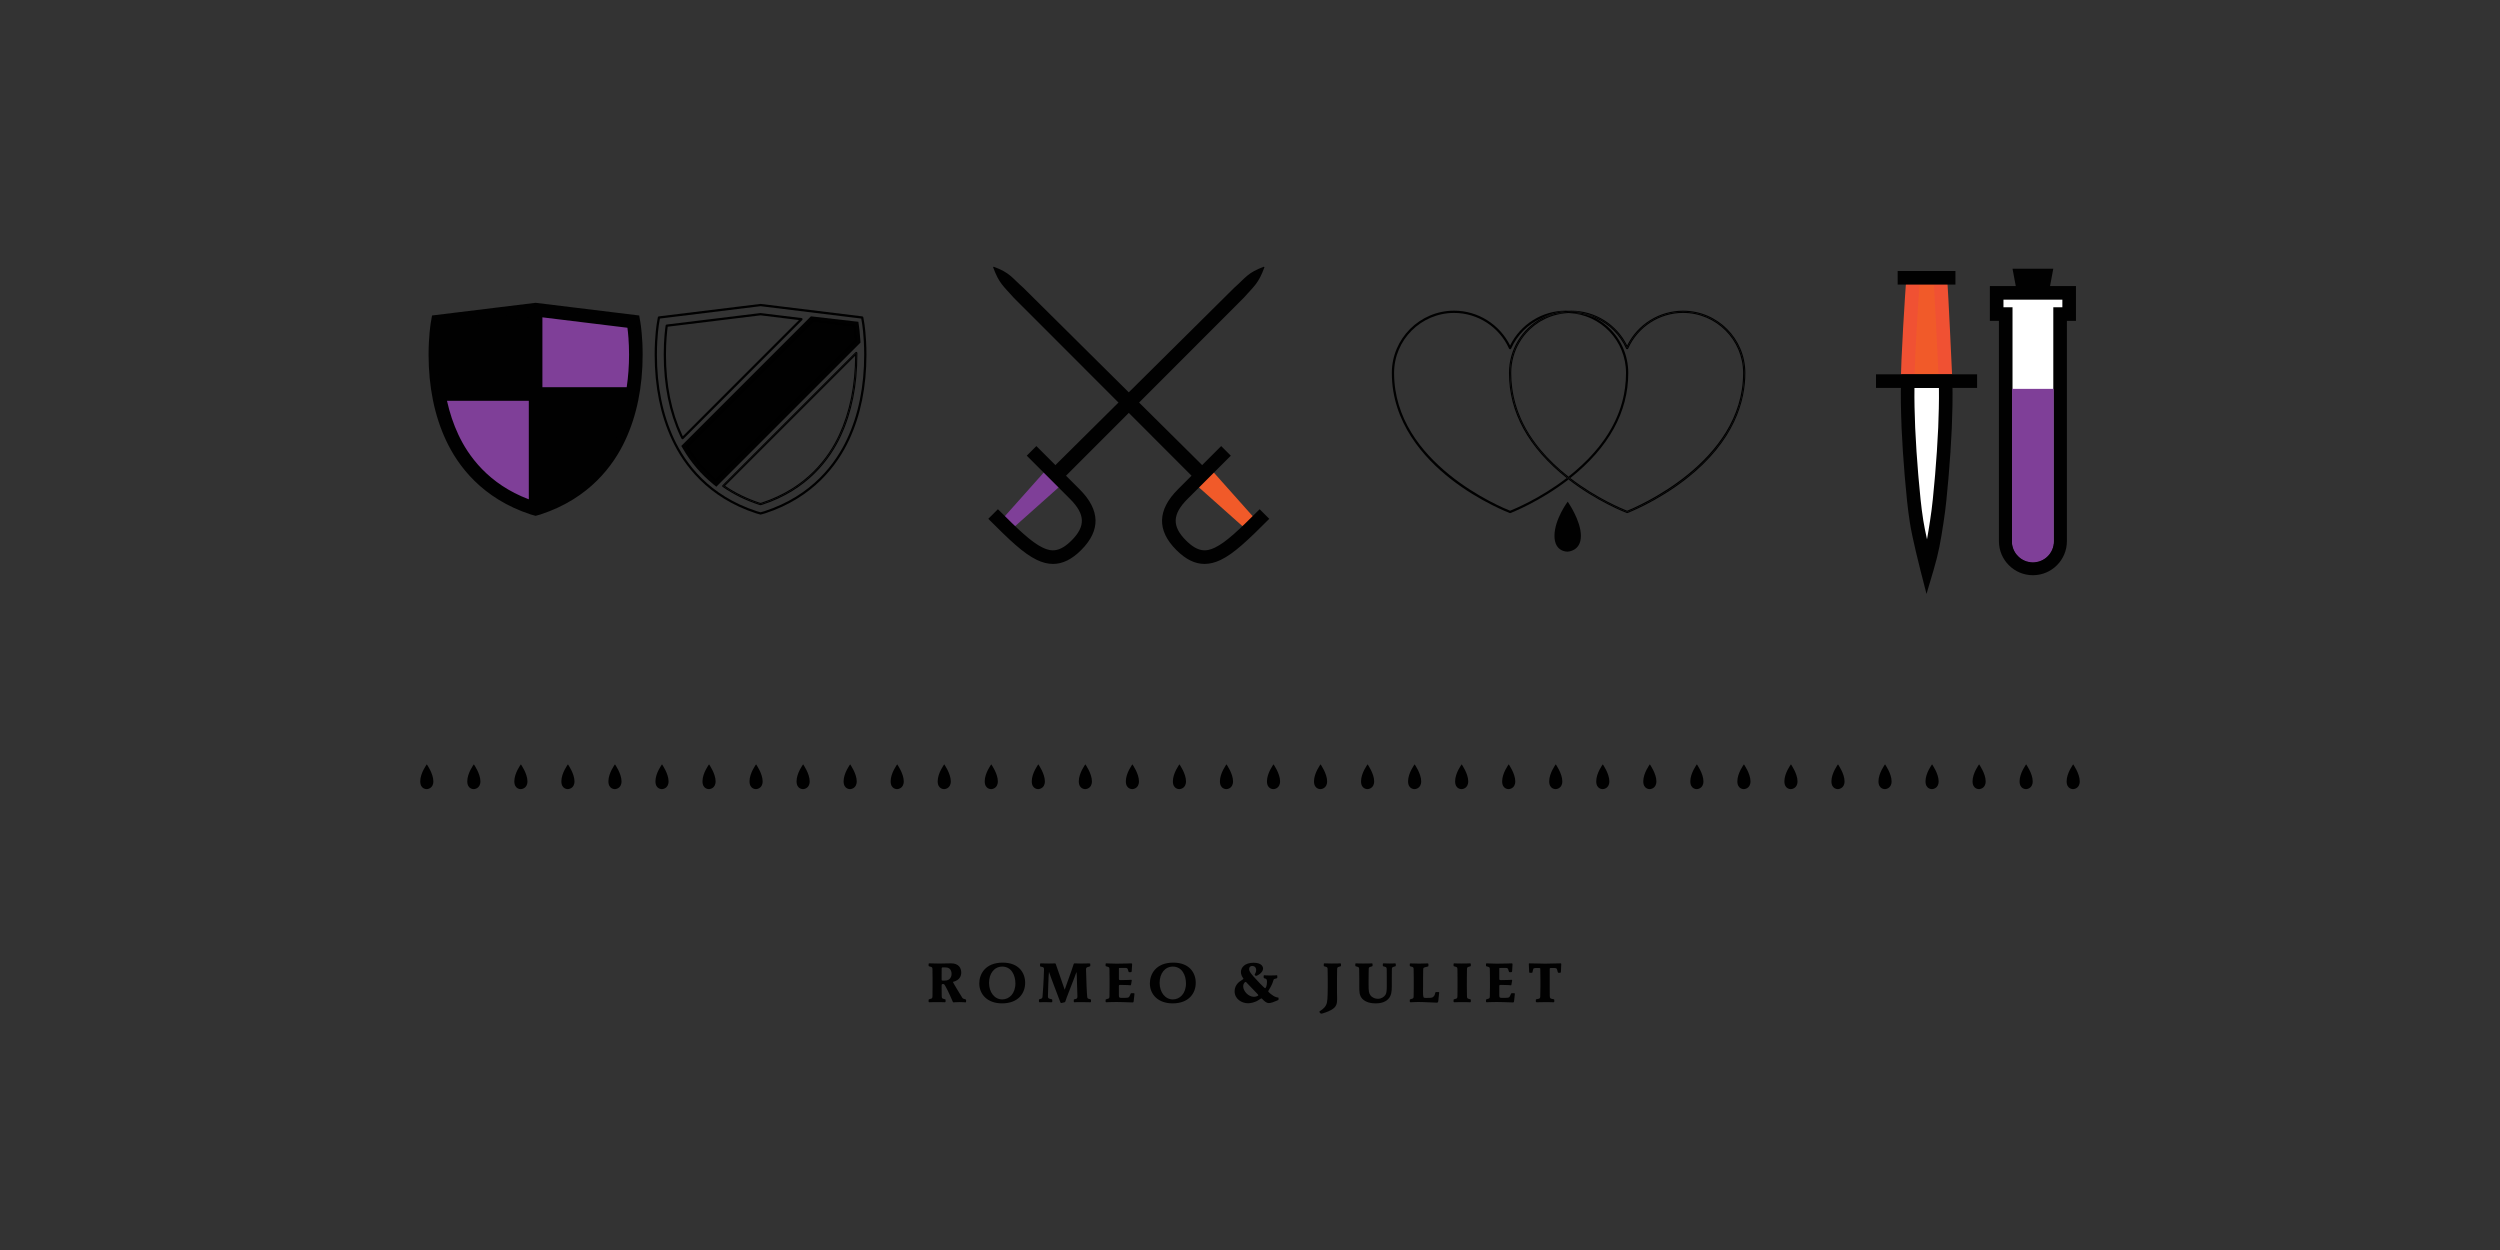 <?xml version="1.0" encoding="utf-8"?>
<!-- Generator: Adobe Illustrator 16.0.0, SVG Export Plug-In . SVG Version: 6.00 Build 0)  -->
<!DOCTYPE svg PUBLIC "-//W3C//DTD SVG 1.1//EN" "http://www.w3.org/Graphics/SVG/1.1/DTD/svg11.dtd">
<svg version="1.1" xmlns="http://www.w3.org/2000/svg" xmlns:xlink="http://www.w3.org/1999/xlink" x="0px" y="0px" width="1400px"
	 height="700px" viewBox="0 0 1400 700" enable-background="new 0 0 1400 700" xml:space="preserve">
<rect x="0" y="0" width="1400" height="700" fill="#333333" stroke="none"/>
<g id="romeo_and_juliet">
	<g>
		<g>
			<path fill="#010101" d="M527.305,552.874c0,0.741,0.062,4.013,0.062,4.662c0,1.389,0.092,1.605,1.234,1.883
				c0.803,0.186,0.926,0.217,0.926,0.648v0.74c0,0.463-0.309,0.463-0.494,0.463c-0.369,0-0.803-0.092-3.828-0.092
				c-3.889,0-4.354,0.092-4.691,0.092c-0.311,0-0.494-0.092-0.494-0.463v-0.74c0-0.432,0.154-0.463,0.955-0.68
				c0.959-0.216,1.205-0.369,1.205-1.636c0-0.771,0.062-4.198,0.062-4.878v-5.002c0-0.709-0.062-3.982-0.062-4.631
				c0-1.358-0.031-1.637-1.205-1.914c-0.832-0.186-0.955-0.217-0.955-0.649v-0.74c0-0.463,0.309-0.463,0.463-0.463
				c0.492,0,3.271,0.123,5.648,0.123c1.605,0,3.336-0.123,6.484-0.123c4.291,0,5.682,2.718,5.682,5.124
				c0,2.162-1.051,4.2-4.076,5.096c-0.525,0.154-0.586,0.154-0.586,0.246c0,0.278,4.939,8.367,5.156,8.676
				c0.432,0.648,0.646,0.71,1.852,1.02c0.309,0.092,0.371,0.185,0.371,0.493v0.771c0,0.34-0.094,0.433-0.434,0.433
				s-0.988-0.154-3.117-0.154c-2.439,0-3.025,0.154-3.49,0.154c-0.246,0-0.277-0.062-0.463-0.464
				c-0.277-0.647-2.531-5.928-3.982-8.428c-0.709-1.234-0.803-1.389-1.482-1.389c-0.586,0-0.74,0.185-0.74,0.925V552.874z
				 M527.305,548.12c0,0.431,0,0.771,0.123,0.894c0.125,0.125,0.525,0.125,1.482,0.125c0.586,0,1.76-0.062,2.625-0.711
				c0.986-0.71,1.357-2.099,1.357-3.025c0-0.74-0.186-2.593-1.729-3.304c-0.371-0.186-0.803-0.37-3.025-0.37
				c-0.586,0-0.834,0.031-0.803,0.802L527.305,548.12z"/>
			<path fill="#010101" d="M574.084,550.373c0,5.773-3.768,11.515-12.969,11.515c-8.182,0-12.719-5.062-12.719-11.205
				c0-4.94,3.148-11.609,13.121-11.609C570.502,539.073,574.084,544.724,574.084,550.373z M553.861,550.403
				c0,5.249,3.055,9.263,7.408,9.263c3.861,0,7.35-3.181,7.35-8.983c0-4.446-2.162-9.387-7.35-9.387
				C556.764,541.296,553.861,545.187,553.861,550.403z"/>
			<path fill="#010101" d="M610.949,560.839c0,0.278-0.062,0.432-0.432,0.432c-0.68,0-1.297-0.092-6.607-0.092
				c-1.543,0-1.791,0.092-2.1,0.092c-0.494,0-0.494-0.246-0.494-0.432v-0.74c0-0.463,0.094-0.525,0.865-0.617
				c0.865-0.125,1.172-0.525,1.172-1.482c0-1.081-0.184-5.865-0.215-6.823c-0.092-2.994-0.125-5.989-0.309-6.854
				c-0.125,0.153-0.957,2.593-1.143,3.087l-4.416,11.423c-0.215,0.617-0.494,1.604-0.771,2.192
				c-0.123,0.216-0.217,0.246-1.111,0.433c-0.186,0.031-0.926,0.247-1.08,0.247c-0.34,0-0.494-0.371-0.711-0.958
				c-2.191-5.958-4.693-12.102-6.174-16.548c-0.248,1.327-0.586,13.06-0.586,13.771c0,0.647,0.029,1.265,1.604,1.48
				c0.834,0.094,0.834,0.371,0.834,0.804v0.586c0,0.371-0.154,0.432-0.523,0.432c-0.494,0-2.779-0.092-3.242-0.092
				c-2.625,0-2.965,0.092-3.273,0.092c-0.246,0-0.432-0.123-0.432-0.432v-0.74c0-0.525,0.092-0.525,1.049-0.772
				c0.896-0.247,0.928-0.617,1.02-2.038c0.186-2.994,0.432-5.434,0.586-9.324c0.186-4.29,0.186-4.753,0.186-5.186
				c0-0.896-0.309-1.235-1.389-1.39c-0.742-0.093-0.834-0.247-0.834-0.617v-0.803c0-0.433,0.186-0.494,0.525-0.494
				c0.648,0,3.582,0.093,4.199,0.093c2.562,0,3.117-0.093,3.611-0.093c0.463,0,0.525,0.524,0.865,1.513
				c1.049,3.057,3.674,10.621,4.6,13.245l2.531-7.101c0.68-1.884,2.1-5.896,2.377-6.885c0.154-0.649,0.371-0.772,0.617-0.772
				c0.619,0,1.668,0.093,3.52,0.093c2.842,0,3.984-0.093,4.602-0.093c0.586,0,0.68,0.123,0.68,0.433v0.864
				c0,0.308-0.094,0.433-0.65,0.556c-1.574,0.339-1.729,0.586-1.729,1.697c0,2.594,0.463,14.141,0.68,15.375
				c0.125,0.649,0.371,0.865,1.174,1.02c0.926,0.154,0.926,0.401,0.926,0.68V560.839z"/>
			<path fill="#010101" d="M621.357,547.872c0-0.709-0.062-3.982-0.062-4.631c0-1.358-0.031-1.637-1.203-1.914
				c-0.834-0.186-0.957-0.217-0.957-0.649v-0.74c0-0.463,0.309-0.463,0.463-0.463c0.432,0,3.736,0.185,5.588,0.185
				c4.414,0,7.625-0.185,8.244-0.185c0.184,0,0.617,0,0.555,0.617l-0.217,3.644c0,0.369-0.061,0.679-0.555,0.679h-0.74
				c-0.402,0-0.465-0.092-0.648-0.74c-0.371-1.39-0.434-1.638-1.73-1.638c-2.592,0-3.117,0-3.334,0.031
				c-0.186,0.031-0.186,0.278-0.186,0.494v5.559c0,0.74,0.279,0.74,1.205,0.74c4.414,0,5.34-0.186,5.619-0.186
				c0.369,0,0.432,0.124,0.369,0.464l-0.338,2.007c-0.094,0.555-0.094,0.617-0.463,0.617c-0.311,0-1.359-0.217-5.311-0.217
				c-0.865,0-1.082,0-1.082,0.68c0,0.803,0.031,4.445,0,5.155c0,1.144,0.186,1.421,1.359,1.421c3.859,0,4.014,0,4.508-0.771
				c0.34-0.494,0.555-1.267,0.74-1.606c0.123-0.216,0.371-0.246,0.586-0.246h1.082c0.492,0,0.463,0.276,0.432,0.556l-0.432,4.013
				c-0.062,0.556-0.371,0.617-0.773,0.617c-0.029,0-1.141-0.062-2.5-0.093c-0.803,0-4.045-0.153-6.391-0.153
				c-4.23,0-5.002,0.153-5.557,0.153c-0.311,0-0.494-0.092-0.494-0.463v-0.74c0-0.432,0.154-0.463,0.957-0.68
				c0.957-0.216,1.203-0.369,1.203-1.636c0-0.771,0.062-4.198,0.062-4.878V547.872z"/>
			<path fill="#010101" d="M669.615,550.373c0,5.773-3.768,11.515-12.967,11.515c-8.182,0-12.721-5.062-12.721-11.205
				c0-4.94,3.15-11.609,13.121-11.609C666.033,539.073,669.615,544.724,669.615,550.373z M649.393,550.403
				c0,5.249,3.057,9.263,7.41,9.263c3.859,0,7.348-3.181,7.348-8.983c0-4.446-2.162-9.387-7.348-9.387
				C652.295,541.296,649.393,545.187,649.393,550.403z"/>
			<path fill="#010101" d="M715.99,559.543c0,0.524-0.215,0.494-1.049,0.863c-1.111,0.526-3.211,1.328-4.354,1.328
				c-1.357,0-2.594-1.142-3.273-1.853c-0.646-0.679-0.709-0.771-0.926-0.771c-0.246,0-0.986,0.525-1.357,0.771
				c-2.439,1.698-5.156,1.945-6.176,1.945c-3.488,0-7.471-2.378-7.471-6.699c0-3.736,2.871-5.559,3.736-6.083
				c0.463-0.308,1.203-0.74,1.203-0.988l-0.4-0.647c-0.402-0.587-1.02-1.76-1.02-3.057c0-2.593,2.191-5.218,7.133-5.218
				c4.785,0,5.277,2.5,5.277,3.272c0,2.408-3.488,4.106-3.92,4.106c-0.248,0-0.771-0.37-0.771-0.741
				c0-0.186,0.463-0.895,0.494-1.018c0.186-0.464,0.34-0.896,0.34-1.514c0-1.451-0.988-2.315-2.193-2.315
				c-0.957,0-1.76,0.586-1.76,1.761c0,1.11,0.648,2.068,2.533,4.229c1.852,2.099,5.988,6.483,6.451,6.483
				c0.277,0,1.02-1.204,1.02-3.52c0-1.39-0.248-1.759-1.205-1.945c-0.646-0.153-0.646-0.371-0.646-0.771v-0.619
				c0-0.4,0.246-0.4,0.338-0.4c0.34,0,1.113,0.123,3.119,0.123c2.934,0,3.428-0.123,3.797-0.123c0.34,0,0.371,0.246,0.371,0.4v0.711
				c0,0.463,0,0.556-1.143,0.834c-0.74,0.185-0.896,0.216-1.174,1.296c-0.154,0.617-0.832,2.531-2.408,5.001
				c-0.34,0.587-0.369,0.649-0.369,0.742c0,0.401,2.469,2.624,4.445,3.271c0.186,0.062,1.018,0.187,1.174,0.248
				c0.123,0.062,0.184,0.123,0.184,0.277V559.543z M702.221,558.215c1.174,0,2.471-0.556,2.471-0.927
				c0-0.153-0.803-0.957-0.957-1.142c-1.697-1.698-3.365-3.458-5.002-5.188c-0.865-0.957-0.957-1.08-1.203-1.08
				c-0.434,0-1.359,1.08-1.359,2.378C696.17,555.005,699.072,558.215,702.221,558.215z"/>
			<path fill="#010101" d="M743.535,547.872c-0.031-0.74-0.062-3.982-0.062-4.661c0-1.328-0.061-1.606-1.234-1.884
				c-0.834-0.186-0.926-0.217-0.926-0.649v-0.74c0-0.463,0.277-0.463,0.463-0.463c0.277,0,1.852,0.093,3.859,0.093
				c4.076,0,4.568-0.093,4.816-0.093c0.309,0,0.492,0.093,0.492,0.463v0.74c0,0.433-0.123,0.464-0.955,0.681
				c-0.928,0.246-1.205,0.37-1.205,1.636c0,0.772-0.031,4.199-0.061,4.878v7.965l0.061,3.612c0,2.656-0.34,4.384-3.18,6.052
				c-2.006,1.173-5.248,2.161-5.711,2.161c-0.154,0-0.279-0.062-0.494-0.277l-0.434-0.493c-0.061-0.063-0.123-0.156-0.123-0.248
				c0-0.154,0.094-0.279,0.68-0.679c1.359-0.865,3.057-2.285,3.551-4.477c0.463-1.976,0.463-7.287,0.463-8.646V547.872z"/>
			<path fill="#010101" d="M761.195,547.872c0-0.709-0.061-3.982-0.061-4.631c0-1.358-0.031-1.637-1.205-1.914
				c-0.832-0.186-0.957-0.217-0.957-0.649v-0.74c0-0.463,0.311-0.463,0.494-0.463c0.434,0,1.205,0.093,3.859,0.093
				c4.199,0,4.539-0.093,4.785-0.093c0.311,0,0.525,0.093,0.525,0.463v0.74c0,0.433-0.154,0.464-0.957,0.681
				c-0.988,0.215-1.203,0.37-1.203,1.636c0,0.772-0.062,4.199-0.062,4.878v3.768c0,3.333,0.154,4.538,1.02,5.711
				c1.049,1.42,2.777,1.976,4.168,1.976c1.943,0,3.426-1.019,4.229-2.191c0.711-1.05,0.773-2.841,0.773-5.219v-4.044l-0.031-4.661
				c0-1.358-0.094-1.606-1.234-1.884c-0.836-0.186-0.959-0.217-0.959-0.649v-0.74c0-0.463,0.309-0.463,0.494-0.463
				c0.494,0,1.854,0.093,2.996,0.093c2.377,0,2.871-0.093,3.242-0.093c0.307,0,0.523,0.093,0.523,0.463v0.74
				c0,0.433-0.154,0.464-0.986,0.681c-0.959,0.215-1.205,0.37-1.205,1.636l-0.031,4.878v4.322c0,3.272-0.277,5.342-1.914,7.162
				c-2.16,2.408-5.773,2.531-7.193,2.531c-2.223,0-5.404-0.431-7.441-2.593c-1.668-1.79-1.668-4.198-1.668-6.729V547.872z"/>
			<path fill="#010101" d="M796.92,552.781l-0.031,2.13c0,3.767,0.125,3.921,1.42,3.921c3.242,0,3.799,0,4.57-0.833
				c0.586-0.588,0.771-1.545,0.803-1.729c0.123-0.709,0.277-0.709,0.678-0.709h1.082c0.525,0,0.525,0.062,0.463,0.556l-0.463,4.414
				c-0.094,0.68-0.248,0.958-0.957,0.958c-0.865,0-2.285-0.155-4.971-0.218c-1.42-0.03-2.963-0.153-5.188-0.153
				c-2.223,0-3.703,0.153-4.354,0.153c-0.307,0-0.494-0.092-0.494-0.463v-0.74c0-0.432,0.156-0.463,0.957-0.68
				c0.957-0.216,1.205-0.369,1.205-1.636c0-0.771,0.062-4.198,0.062-4.878v-5.002c0-0.709-0.062-3.982-0.062-4.631
				c0-1.358-0.031-1.637-1.205-1.914c-0.832-0.186-0.957-0.217-0.957-0.649v-0.74c0-0.433,0.311-0.433,0.463-0.433
				c0.557,0,3.025,0.123,4.756,0.123c1.977,0,4.137-0.123,4.785-0.123c0.371,0,0.432,0.154,0.432,0.433v0.74
				c0,0.558-0.092,0.558-0.895,0.742c-1.945,0.433-1.975,0.433-2.037,1.697c-0.031,0.803-0.062,4.354-0.062,5.064V552.781z"/>
			<path fill="#010101" d="M821.436,552.874c0,0.741,0.062,4.013,0.062,4.662c0,1.389,0.092,1.605,1.203,1.883
				c0.834,0.186,0.957,0.217,0.957,0.648v0.74c0,0.463-0.309,0.463-0.494,0.463c-0.432,0-0.863-0.092-4.074-0.092
				c-3.582,0-4.045,0.092-4.57,0.092c-0.338,0-0.525-0.092-0.525-0.463v-0.74c0-0.432,0.156-0.463,0.988-0.68
				c0.926-0.216,1.174-0.369,1.174-1.636c0-0.771,0.062-4.198,0.062-4.878v-5.002c0-0.709-0.062-3.982-0.062-4.631
				c0-1.358-0.031-1.637-1.205-1.914c-0.832-0.186-0.957-0.217-0.957-0.649v-0.74c0-0.463,0.311-0.463,0.494-0.463
				c0.434,0,0.896,0.093,3.891,0.093c3.828,0,4.385-0.093,4.756-0.093c0.34,0,0.523,0.093,0.523,0.463v0.74
				c0,0.433-0.154,0.464-0.957,0.681c-0.988,0.215-1.203,0.37-1.203,1.636c0,0.772-0.062,4.199-0.062,4.878V552.874z"/>
			<path fill="#010101" d="M834.373,547.872c0-0.709-0.061-3.982-0.061-4.631c0-1.358-0.031-1.637-1.205-1.914
				c-0.832-0.186-0.957-0.217-0.957-0.649v-0.74c0-0.463,0.309-0.463,0.463-0.463c0.432,0,3.736,0.185,5.59,0.185
				c4.412,0,7.625-0.185,8.242-0.185c0.186,0,0.617,0,0.555,0.617l-0.215,3.644c0,0.369-0.062,0.679-0.557,0.679h-0.74
				c-0.4,0-0.465-0.092-0.648-0.74c-0.371-1.39-0.434-1.638-1.729-1.638c-2.594,0-3.119,0-3.334,0.031
				c-0.188,0.031-0.188,0.278-0.188,0.494v5.559c0,0.74,0.279,0.74,1.205,0.74c4.416,0,5.342-0.186,5.619-0.186
				c0.371,0,0.432,0.124,0.371,0.464l-0.34,2.007c-0.094,0.555-0.094,0.617-0.463,0.617c-0.309,0-1.357-0.217-5.311-0.217
				c-0.865,0-1.082,0-1.082,0.68c0,0.803,0.031,4.445,0,5.155c0,1.144,0.188,1.421,1.359,1.421c3.859,0,4.014,0,4.508-0.771
				c0.34-0.494,0.555-1.267,0.742-1.606c0.123-0.216,0.369-0.246,0.586-0.246h1.08c0.494,0,0.463,0.276,0.432,0.556l-0.432,4.013
				c-0.062,0.556-0.371,0.617-0.771,0.617c-0.031,0-1.143-0.062-2.502-0.093c-0.801,0-4.045-0.153-6.389-0.153
				c-4.23,0-5.004,0.153-5.559,0.153c-0.309,0-0.494-0.092-0.494-0.463v-0.74c0-0.432,0.154-0.463,0.957-0.68
				c0.957-0.216,1.205-0.369,1.205-1.636c0-0.771,0.061-4.198,0.061-4.878V547.872z"/>
			<path fill="#010101" d="M867.873,557.629c0.031,1.296,0.309,1.604,1.236,1.759c1.111,0.155,1.295,0.186,1.295,0.68v0.74
				c0,0.463-0.307,0.463-0.586,0.463c-0.678,0-1.605-0.092-4.137-0.092c-2.963,0-4.262,0.092-5.033,0.092
				c-0.463,0-0.586-0.153-0.586-0.463v-0.74c0-0.494,0.123-0.524,1.297-0.68c0.74-0.123,1.08-0.369,1.172-1.143
				c0.031-0.493,0.094-4.477,0.094-5.371v-4.692c0-0.804-0.062-5.403-0.062-5.62c0-0.494-0.338-0.494-1.234-0.494
				c-2.531,0-2.592,0-2.902,1.267l-0.215,1.08c-0.094,0.248-0.217,0.341-0.496,0.341h-0.895c-0.432,0-0.463-0.125-0.494-0.617
				l-0.186-4.077c0-0.433,0-0.586,0.309-0.586c3.49,0,6.516,0.185,8.893,0.185c2.748,0,4.971-0.185,8.551-0.185
				c0.434,0,0.402,0.247,0.402,0.586l-0.186,4.077c0,0.431-0.123,0.617-0.492,0.617h-0.805c-0.215,0-0.432,0-0.646-1.081
				c-0.342-1.668-0.557-1.606-3.305-1.606c-1.049,0-1.02,0.062-1.02,0.988v9.818L867.873,557.629z"/>
		</g>
		<g>
			<g>
				<g>
					<path fill="#010101" d="M400.971,269.155l78.297-78.295c-0.246-4.106-0.623-7.042-0.818-8.363l-23.4-2.692l-70.334,70.333
						C388.402,256.438,393.623,263.171,400.971,269.155z"/>
					<path fill="#010101" d="M401.145,272.569l-1.776-1.446c-6.734-5.484-12.4-12.114-16.843-19.703l-0.99-1.691l72.586-72.585
						l26.554,3.056l0.284,1.927c0.166,1.118,0.578,4.191,0.842,8.583l0.068,1.139l-0.808,0.807L401.145,272.569z M387.914,250.526
						c3.563,5.715,7.895,10.81,12.91,15.187l75.837-75.835c-0.146-2.106-0.321-3.83-0.47-5.086l-20.215-2.326L387.914,250.526z"/>
				</g>
				<g id="XMLID_5_">
					<g>
						<path d="M425.909,282.275l-0.812-0.229c-7.866-2.588-14.489-6.014-20.047-9.896l74.451-74.45c0,0.305,0,0.609,0,0.913
							c0,17.053-3.096,32.277-9.161,45.244c-5.963,12.865-18.396,29.917-43.619,38.189L425.909,282.275z M425.301,281.463
							l0.608,0.152l0.66-0.178c24.994-8.195,37.301-25.096,43.214-37.834c5.963-12.764,9.008-27.684,9.084-44.355l-72.826,72.826
							C411.775,275.982,418.246,279.129,425.301,281.463z"/>
						<path d="M425.098,282.047l0.812,0.229l0.812-0.229c25.223-8.272,37.656-25.324,43.619-38.189
							c6.065-12.967,9.161-28.191,9.161-45.244c0-0.304,0-0.608,0-0.913l-74.451,74.45
							C410.608,276.033,417.231,279.459,425.098,282.047z M424.92,282.656c-7.46-2.437-14.235-5.812-20.224-9.973
							c-0.152-0.102-0.254-0.279-0.279-0.482c0-0.178,0.051-0.354,0.203-0.481l74.45-74.451c0.178-0.203,0.432-0.254,0.685-0.152
							c0.229,0.102,0.381,0.33,0.381,0.584v0.913c0,17.129-3.096,32.43-9.211,45.523c-6.014,12.967-18.523,30.171-44,38.52
							l-0.838,0.229c-0.051,0.025-0.102,0.025-0.178,0.025c-0.051,0-0.102,0-0.178-0.025L424.92,282.656z"/>
						<path d="M385.538,250.125c4.11,6.928,9.287,12.992,15.402,18.067l77.698-77.673c-0.229-3.578-0.559-6.167-0.735-7.562
							l-22.482-2.74L385.538,250.125z M401.423,269.486c-0.127,0.127-0.279,0.178-0.457,0.178c-0.127,0-0.279-0.051-0.406-0.127
							c-6.521-5.329-12.053-11.774-16.367-19.184c-0.151-0.254-0.101-0.559,0.102-0.762l69.959-69.984
							c-0.025-0.127,0-0.253,0.051-0.38c0.102-0.229,0.381-0.381,0.635-0.355l23.599,2.867c0.305,0.051,0.533,0.279,0.559,0.559
							c0.152,1.142,0.559,4.187,0.812,8.424c0.025,0.178-0.051,0.355-0.178,0.482L401.423,269.486z"/>
						<path d="M372.951,198.613c0,16.926,3.071,32.049,9.085,44.99c0.102,0.229,0.229,0.457,0.355,0.686l65.036-65.062l-21.519-2.64
							l-51.993,6.369C373.637,185.089,372.951,190.798,372.951,198.613z M382.112,245.989c-0.203-0.025-0.355-0.152-0.457-0.355
							c-0.102-0.178-0.203-0.381-0.305-0.584c-0.178-0.304-0.33-0.608-0.456-0.913c-6.116-13.094-9.212-28.42-9.212-45.523
							c0-8.576,0.812-14.666,1.066-16.315c0.025-0.279,0.253-0.508,0.532-0.559l52.552-6.42c0.051,0,0.102,0,0.152,0l22.889,2.791
							c0.254,0.051,0.457,0.203,0.532,0.432c0.076,0.229,0.025,0.482-0.151,0.66l-66.585,66.609
							c-0.127,0.127-0.278,0.178-0.456,0.178C382.188,245.989,382.163,245.989,382.112,245.989z"/>
						<path d="M423.474,287.503c-27.278-8.882-40.728-27.329-47.173-41.234c-6.42-13.729-9.693-29.766-9.693-47.655
							c0-10.784,1.244-17.889,1.27-17.939l0.507-2.969c0.025-0.279,0.254-0.482,0.533-0.533l56.916-6.979c0.051,0,0.102,0,0.152,0
							l56.916,6.979c0.279,0.051,0.508,0.254,0.559,0.533l0.508,2.994c0,0.025,1.243,7.13,1.243,17.914
							c0,17.89-3.248,33.927-9.668,47.655c-6.471,13.905-19.894,32.353-47.146,41.234l-2.31,0.634
							c-0.051,0.025-0.102,0.025-0.178,0.025c-0.051,0-0.102,0-0.152-0.025L423.474,287.503z M377.443,245.735
							c6.369,13.677,19.563,31.82,46.386,40.549l2.08,0.584l2.132-0.584c26.771-8.729,39.991-26.872,46.36-40.549
							c6.344-13.576,9.541-29.41,9.541-47.122c0-10.632-1.218-17.609-1.218-17.66l-0.432-2.563l-56.384-6.927l-56.357,6.927
							l-0.432,2.513c-0.025,0.102-1.243,7.079-1.243,17.711C367.877,216.325,371.1,232.159,377.443,245.735z"/>
					</g>
				</g>
				<g>
					<path fill="#010101" d="M297.4,176.622l-50.002,6.121c-0.299,2.048-1.053,8.025-1.053,16.241
						c0.006,6.796,0.518,13.283,1.492,19.47H297.4V176.622z"/>
					<path fill="#010101" d="M298.669,219.723h-51.916l-0.168-1.071c-0.995-6.313-1.502-12.93-1.508-19.666
						c0-8.231,0.745-14.229,1.065-16.426l0.141-0.958l52.386-6.413V219.723z M248.928,217.186h47.204v-39.13l-47.61,5.828
						c-0.349,2.659-0.907,8.029-0.907,15.101C247.62,205.208,248.062,211.326,248.928,217.186z"/>
				</g>
				<g>
					<path fill="#010101" d="M302.475,281.574c24.053-8.468,36.068-25.001,41.908-37.563c2.98-6.37,5.227-13.287,6.756-20.691
						h-48.664V281.574z"/>
					<path fill="#010101" d="M301.206,283.366v-61.315h51.49l-0.315,1.525c-1.554,7.524-3.858,14.58-6.849,20.973
						c-5.886,12.659-18.061,29.57-42.637,38.222L301.206,283.366z M303.743,224.588v55.174
						c22.612-8.524,33.944-24.358,39.489-36.286c2.705-5.782,4.834-12.129,6.337-18.888H303.743z"/>
				</g>
				<path fill="#7F3F98" d="M302.623,176.722l50,6.123c0.299,2.047,1.057,8.025,1.057,16.24c-0.004,6.796-0.521,13.283-1.492,19.47
					h-49.564V176.722z"/>
				<path fill="#7F3F98" d="M297.551,281.672c-24.053-8.465-36.074-24.999-41.914-37.561c-2.975-6.37-5.227-13.29-6.754-20.692
					h48.668V281.672z"/>
				<g>
					<path fill="#010101" d="M357.375,180.823l-0.514-3.006l-56.924-6.967l-56.908,6.967l-0.521,3.006
						c-0.031,0.206-1.238,7.271-1.238,17.815c0.01,12.687,1.715,30.449,9.629,47.37c7.861,16.916,22.334,32.938,46.758,40.902
						l2.281,0.639l2.287-0.639c24.428-7.965,38.902-23.986,46.762-40.896c7.912-16.927,9.619-34.689,9.629-47.376
						C358.615,188.095,357.408,181.029,357.375,180.823z M297.4,281.429c-24.045-8.458-36.061-24.997-41.904-37.57
						c-2.977-6.363-5.227-13.273-6.754-20.678H297.4V281.429z M297.4,218.106h-49.562c-0.975-6.186-1.486-12.674-1.492-19.468
						c0-8.217,0.754-14.194,1.053-16.242l50.002-6.121V218.106z M344.383,243.874c-5.84,12.563-17.855,29.097-41.908,37.555v-58.248
						h48.664C349.609,230.585,347.363,237.504,344.383,243.874z M352.045,218.106h-49.57v-41.831l50.01,6.121
						c0.301,2.058,1.055,8.006,1.055,16.242C353.535,205.427,353.02,211.921,352.045,218.106z"/>
					<path fill="#010101" d="M299.938,288.867l-2.623-0.734c-27.517-8.973-41.05-27.567-47.566-41.589
						c-6.453-13.799-9.733-29.916-9.747-47.904c0-9.789,1.039-16.69,1.247-17.974l0.692-3.993l57.997-7.101l0.154,0.019
						l57.861,7.082l0.673,3.937c0.214,1.296,1.258,8.113,1.258,18.029c-0.014,17.984-3.293,34.104-9.748,47.913
						c-6.515,14.017-20.048,32.608-47.518,41.565L299.938,288.867z M244.118,178.962l-0.36,2.078
						c-0.208,1.282-1.22,8.006-1.22,17.599c0.014,17.613,3.213,33.37,9.51,46.833c6.306,13.568,19.403,31.56,46.002,40.233
						l1.888,0.527l1.946-0.543c26.55-8.658,39.648-26.646,45.952-40.21c6.298-13.473,9.497-29.231,9.511-46.842
						c0-9.922-1.095-16.829-1.22-17.584l-0.357-2.092l-55.832-6.833L244.118,178.962z M298.669,283.22l-1.689-0.594
						c-24.567-8.642-36.744-25.562-42.634-38.232c-2.995-6.402-5.299-13.454-6.846-20.957l-0.315-1.524h51.484V283.22z
						 M250.312,224.449c1.497,6.74,3.625,13.081,6.334,18.872c5.549,11.938,16.882,27.779,39.486,36.295v-55.167H250.312z
						 M301.206,283.22v-61.308h51.49l-0.315,1.525c-1.554,7.526-3.858,14.583-6.849,20.975
						c-5.886,12.661-18.062,29.571-42.637,38.214L301.206,283.22z M303.743,224.449v55.168
						c22.614-8.516,33.944-24.349,39.489-36.278c2.705-5.781,4.834-12.129,6.337-18.89H303.743z M353.13,219.375h-51.924v-44.533
						l52.394,6.413l0.141,0.958c0.32,2.197,1.067,8.195,1.067,16.426c-0.004,6.716-0.512,13.332-1.51,19.665L353.13,219.375z
						 M303.743,216.838h47.212c0.869-5.877,1.312-11.994,1.315-18.2c0-7.07-0.561-12.44-0.909-15.101l-47.618-5.828V216.838z
						 M298.669,219.375h-51.916l-0.168-1.071c-0.995-6.312-1.502-12.928-1.508-19.664c0-8.232,0.745-14.229,1.065-16.427
						l0.141-0.958l52.386-6.413V219.375z M248.928,216.838h47.204v-39.129l-47.61,5.828c-0.349,2.659-0.907,8.029-0.907,15.102
						C247.62,204.862,248.062,210.979,248.928,216.838z"/>
				</g>
			</g>
			<g>
				<path fill="#010101" d="M594.281,269.093l102.252-102.355c5.883-6.656,8.182-7.932,11.559-17.088l-0.297-0.297
					c-9.156,3.383-10.082,6.026-16.74,11.906l-102.73,101.877L594.281,269.093z"/>
				<g>
					<polygon fill="#7F3F98" points="565.857,296.968 560.479,291.591 587.002,261.813 595.631,270.443 					"/>
				</g>
				<path fill="#010101" d="M589.704,315.8c-2.938,0-5.949-0.759-9.087-2.265c-7.487-3.593-15.259-11.083-27.17-22.992l5.383-5.383
					c11.339,11.338,18.686,18.443,25.081,21.512c4.926,2.365,9.563,2.579,16.187-4.043c7.933-7.934,7.672-14.666-0.9-23.237
					l-24.217-24.213l5.383-5.383l24.217,24.213c11.579,11.578,11.883,23.019,0.9,34.003
					C600.266,313.227,595.112,315.8,589.704,315.8z"/>
				<path fill="#010101" d="M675.908,263.136L573.176,161.259c-6.658-5.88-7.58-8.523-16.74-11.906l-0.297,0.297
					c3.381,9.156,5.678,10.432,11.561,17.088l102.254,102.355L675.908,263.136z"/>
				<g>
					<polygon fill="#F15A29" points="698.375,296.968 703.756,291.591 677.229,261.813 668.602,270.443 					"/>
				</g>
				<path fill="#010101" d="M674.528,315.8c-5.408,0-10.562-2.572-15.776-7.788c-10.981-10.983-10.678-22.424,0.902-34.003
					c14.064-14.069,24.216-24.214,24.216-24.214l5.381,5.385c0,0-10.15,10.144-24.213,24.212
					c-8.573,8.571-8.835,15.304-0.903,23.237c6.623,6.625,11.262,6.407,16.187,4.043c6.396-3.068,13.741-10.174,25.079-21.512
					l5.383,5.383c-11.909,11.909-19.681,19.399-27.168,22.992C680.478,315.041,677.465,315.8,674.528,315.8z"/>
			</g>
			<g>
				<g id="XMLID_6_">
					<g>
						<g id="XMLID_7_">
							<g>
								<path d="M910.007,217.239c-0.152,1.192-0.355,2.385-0.584,3.553C909.651,219.624,909.854,218.432,910.007,217.239z"/>
								<path d="M902.369,239.823c-0.305,0.532-0.609,1.065-0.939,1.624C901.76,240.914,902.064,240.381,902.369,239.823z"/>
								<path d="M900.39,243.173c0.355-0.559,0.71-1.143,1.04-1.726C901.1,242.03,900.745,242.589,900.39,243.173z"/>
								<path d="M899.806,182.476c0.33,0.278,0.66,0.583,0.99,0.888C900.466,183.059,900.136,182.754,899.806,182.476z"/>
								<path d="M898.562,181.435c0.076,0.051,0.127,0.102,0.203,0.178C898.689,181.562,898.613,181.511,898.562,181.435z"/>
								<path d="M897.497,180.648c0.355,0.229,0.685,0.507,1.04,0.786C898.207,181.155,897.853,180.902,897.497,180.648z"/>
								<path d="M897.446,180.598c0.025,0,0.051,0.051,0.051,0.051S897.472,180.623,897.446,180.598z"/>
								<path d="M895.289,250.303c0.457-0.584,0.914-1.167,1.345-1.751C896.203,249.136,895.746,249.719,895.289,250.303z"/>
								<path d="M893.767,178.263c0.736,0.381,1.421,0.812,2.106,1.269c-0.736-0.456-1.472-0.913-2.233-1.319
									C893.69,178.212,893.716,178.237,893.767,178.263z"/>
								<path d="M893.589,178.187c0.025,0,0.051,0.025,0.051,0.025C893.64,178.187,893.614,178.187,893.589,178.187z"/>
								<path d="M893.335,178.034c0.102,0.051,0.178,0.102,0.254,0.152C893.513,178.136,893.411,178.085,893.335,178.034z"/>
								<path d="M889.504,256.875c0.456-0.482,0.913-0.964,1.345-1.446C890.417,255.911,889.96,256.393,889.504,256.875z"/>
								<path d="M886.205,175.218c2.385,0.635,4.694,1.548,6.826,2.664c-2.233-1.142-4.594-2.055-7.08-2.715
									C886.053,175.167,886.129,175.192,886.205,175.218z"/>
								<path d="M886.205,175.218c-0.076-0.025-0.152-0.051-0.254-0.051c-1.294-0.355-2.639-0.634-4.009-0.837
									C883.389,174.533,884.81,174.837,886.205,175.218z"/>
								<path d="M911.199,286.69c0,0-16.088-6.014-32.328-18.574c0.178-0.127,0.355-0.279,0.508-0.406
									c14.896,11.495,29.815,17.509,31.82,18.296c4.212-1.675,64.935-26.848,64.935-77.141c0-18.523-15.072-33.622-33.622-33.622
									c-13.245,0-25.324,7.841-30.729,19.971c-0.203,0.456-0.965,0.456-1.167,0c-3.426-7.664-9.491-13.602-16.85-16.951
									c-0.051-0.025-0.076-0.051-0.127-0.051c0,0-0.025-0.025-0.051-0.025c-0.076-0.051-0.152-0.102-0.254-0.152
									s-0.203-0.102-0.304-0.152c-2.132-1.116-4.441-2.029-6.826-2.664c11.216,2.081,20.478,9.617,24.994,19.717
									c5.354-11.927,17.331-20.325,31.312-20.325c18.905,0,34.257,15.326,34.257,34.256
									C976.769,261.747,911.199,286.69,911.199,286.69z"/>
								<path d="M882.221,263.701c2.411-2.081,4.669-4.188,6.775-6.318C886.89,259.539,884.632,261.646,882.221,263.701z"/>
								<path d="M882.221,263.701c-0.507,0.456-1.015,0.888-1.548,1.319C881.206,264.563,881.714,264.132,882.221,263.701z"/>
								<path d="M880.673,265.021c0.533-0.432,1.041-0.863,1.548-1.319c2.411-2.056,4.669-4.162,6.775-6.318
									c0.178-0.152,0.33-0.33,0.508-0.508c0.456-0.482,0.913-0.964,1.345-1.446c1.599-1.7,3.07-3.4,4.44-5.126
									c0.457-0.584,0.914-1.167,1.345-1.751c1.37-1.776,2.614-3.578,3.756-5.379c0.355-0.584,0.71-1.143,1.04-1.726
									c0.33-0.559,0.635-1.092,0.939-1.624c3.426-6.116,5.785-12.485,7.054-19.031c0.229-1.168,0.432-2.36,0.584-3.553
									c0.381-2.74,0.559-5.558,0.559-8.374c0-18.042-14.084-32.759-32.074-33.571c0.456-0.051,0.938-0.051,1.37-0.051
									c4.821,0,9.49,1.041,13.728,2.943c0.025,0,0.051,0,0.051,0.025c0.762,0.406,1.497,0.863,2.233,1.319
									c0.532,0.33,1.065,0.686,1.573,1.066c0.025,0.025,0.051,0.051,0.051,0.051c0.355,0.254,0.71,0.507,1.04,0.786
									c0,0,0-0.025,0.025,0c0.051,0.076,0.127,0.127,0.203,0.178c0.355,0.254,0.71,0.559,1.04,0.863
									c0.33,0.278,0.66,0.583,0.99,0.888c6.8,6.344,11.038,15.428,11.038,25.502c0,21.898-10.911,41.717-32.455,58.845
									c-0.203-0.152-0.432-0.305-0.634-0.482c-0.127-0.102-0.254-0.202-0.381-0.304
									C879.15,266.289,879.912,265.654,880.673,265.021z"/>
								<path d="M880.673,265.021c-0.761,0.634-1.522,1.269-2.309,1.903c-0.025,0-0.025-0.025-0.025-0.025
									C879.125,266.264,879.912,265.629,880.673,265.021z"/>
								<path d="M878.745,268.218c0.05-0.025,0.075-0.076,0.126-0.102c16.24,12.561,32.328,18.574,32.328,18.574
									s65.569-24.943,65.569-77.825c0-18.93-15.352-34.256-34.257-34.256c-13.981,0-25.958,8.398-31.312,20.325
									c-4.517-10.1-13.778-17.636-24.994-19.717c-1.396-0.381-2.816-0.685-4.263-0.888c-1.143-0.152-2.284-0.254-3.451-0.305
									c0.456-0.051,0.938-0.051,1.37-0.051c13.321,0,25.477,7.612,31.338,19.488c5.861-11.876,18.017-19.488,31.312-19.488
									c19.234,0,34.892,15.656,34.892,34.891c0,15.225-5.735,37.859-33.014,59.251c-16.29,12.764-32.784,19.107-32.962,19.184
									c-0.076,0.025-0.152,0.025-0.229,0.025s-0.152,0-0.203-0.025c-0.178-0.076-16.442-6.217-32.632-18.777
									C878.491,268.421,878.618,268.319,878.745,268.218z"/>
								<path d="M878.745,267.228c0.202,0.178,0.431,0.33,0.634,0.482c-0.152,0.127-0.33,0.279-0.508,0.406
									c-0.177-0.127-0.354-0.279-0.532-0.406c-0.152-0.127-0.33-0.254-0.482-0.406c0.025-0.025,0.076-0.051,0.102-0.076
									c0.127-0.102,0.279-0.202,0.406-0.304C878.491,267.025,878.618,267.126,878.745,267.228z"/>
								<path d="M878.339,267.71c0.178,0.127,0.355,0.279,0.532,0.406c-0.051,0.025-0.076,0.076-0.126,0.102
									c-0.127,0.076-0.254,0.127-0.406,0.127c-0.127,0-0.279-0.051-0.381-0.127c-0.229-0.178-0.432-0.33-0.635-0.508
									c0.178-0.127,0.355-0.254,0.533-0.406C878.009,267.456,878.187,267.583,878.339,267.71z"/>
								<path d="M878.745,268.218c-0.127,0.102-0.254,0.203-0.381,0.305c-0.127-0.102-0.279-0.203-0.406-0.305
									c0.102,0.076,0.254,0.127,0.381,0.127C878.491,268.345,878.618,268.294,878.745,268.218z"/>
								<path d="M878.415,174.66c-2.538,0.101-5.024,0.481-7.385,1.116c-2.689,0.482-5.277,1.269-7.739,2.385
									c4.517-2.436,9.643-3.907,15.099-4.136c0.025,0,0.076,0,0.102,0c1.167,0.051,2.309,0.152,3.451,0.305
									c1.37,0.203,2.715,0.481,4.009,0.837c-1.979-0.381-4.009-0.558-6.09-0.558C879.404,174.609,878.896,174.609,878.415,174.66z
									"/>
								<path d="M870.346,176.639c1.04-0.33,2.105-0.583,3.172-0.761C872.451,176.081,871.386,176.334,870.346,176.639z"/>
								<path d="M871.03,175.776c2.36-0.635,4.847-1.016,7.385-1.116c0.481-0.051,0.989-0.051,1.446-0.051
									c2.081,0,4.11,0.177,6.09,0.558c2.486,0.66,4.847,1.573,7.08,2.715c0.101,0.051,0.202,0.102,0.304,0.152
									c0.076,0.051,0.178,0.102,0.254,0.152c-4.237-1.902-8.906-2.943-13.728-2.943c-0.432,0-0.914,0-1.37,0.051
									c-0.025,0-0.076,0-0.102,0c-0.482-0.051-0.965-0.051-1.446-0.051C874.938,175.243,872.959,175.421,871.03,175.776z"/>
								<path d="M870.295,176.639c-1.522,0.457-3.02,1.016-4.466,1.675C867.25,177.654,868.747,177.096,870.295,176.639z"/>
								<path d="M862.986,179.785c-0.431,0.279-0.888,0.533-1.319,0.812C862.099,180.318,862.53,180.039,862.986,179.785z"/>
								<path d="M861.489,250.354c0.457,0.584,0.914,1.167,1.396,1.726C862.403,251.495,861.921,250.938,861.489,250.354z"/>
								<path d="M860.145,248.628c0.432,0.584,0.863,1.167,1.345,1.726C861.008,249.77,860.576,249.212,860.145,248.628z"/>
								<path d="M856.744,184.479c-0.38,0.381-0.761,0.736-1.116,1.117C855.983,185.19,856.364,184.81,856.744,184.479z"/>
								<path d="M855.374,241.523c0.33,0.583,0.686,1.167,1.041,1.725C856.06,242.665,855.704,242.106,855.374,241.523z"/>
								<path d="M854.436,239.899c0.305,0.558,0.608,1.091,0.938,1.624C855.044,240.965,854.74,240.432,854.436,239.899z"/>
								<path d="M853.547,187.956c0.66-0.837,1.345-1.624,2.081-2.359C854.892,186.332,854.207,187.145,853.547,187.956z"/>
								<path d="M850.883,191.839c0.787-1.345,1.675-2.665,2.664-3.883C852.583,189.174,851.694,190.494,850.883,191.839z"/>
								<path d="M851.67,234.342c-0.559-1.269-1.066-2.512-1.523-3.781C850.629,231.83,851.137,233.099,851.67,234.342z"/>
								<path d="M847.863,222.872c0.432,1.954,0.989,3.883,1.624,5.786C848.827,226.755,848.295,224.826,847.863,222.872z"/>
								<path d="M846.849,217.265c0.126,0.989,0.278,1.954,0.456,2.918C847.127,219.219,846.975,218.229,846.849,217.265z"/>
								<path d="M877.323,267.71c-21.441-17.052-32.302-36.819-32.302-58.845c0-13.221,7.308-24.74,18.168-30.653
									c0.025-0.025,0.076-0.025,0.102-0.051c2.462-1.116,5.05-1.902,7.739-2.385c-14.615,3.907-25.375,17.229-25.375,33.089
									c0,26.34,15.986,45.624,32.201,58.438C877.679,267.456,877.501,267.583,877.323,267.71z"/>
								<path d="M850.883,191.839c-2.918,4.999-4.593,10.81-4.593,17.026c0,2.842,0.178,5.634,0.559,8.399
									c0.126,0.964,0.278,1.954,0.456,2.918c0.152,0.913,0.355,1.802,0.559,2.689c0.432,1.954,0.964,3.883,1.624,5.786
									c0.203,0.659,0.432,1.294,0.659,1.902c0.457,1.27,0.965,2.513,1.523,3.781c0.837,1.878,1.75,3.73,2.766,5.558
									c0.305,0.532,0.608,1.065,0.938,1.624c0.33,0.583,0.686,1.142,1.041,1.725c1.142,1.802,2.385,3.604,3.729,5.38
									c0.432,0.584,0.863,1.142,1.345,1.726c0.432,0.584,0.914,1.142,1.396,1.726c4.314,5.151,9.466,10.1,15.454,14.819
									c0,0,0,0.025,0.025,0.025c-0.127,0.102-0.279,0.202-0.406,0.304c-0.025,0.025-0.076,0.051-0.102,0.076
									c-16.215-12.814-32.201-32.099-32.201-58.438c0-15.859,10.76-29.182,25.375-33.089c1.929-0.355,3.908-0.533,5.913-0.533
									c0.481,0,0.964,0,1.446,0.051c-1.649,0.076-3.273,0.279-4.872,0.584c-1.066,0.178-2.132,0.431-3.172,0.761
									c0,0-0.025,0-0.051,0c-1.548,0.457-3.045,1.016-4.466,1.675c-0.965,0.457-1.929,0.939-2.843,1.472
									c-0.456,0.254-0.888,0.533-1.319,0.812c-1.776,1.142-3.426,2.436-4.923,3.882c-0.38,0.33-0.761,0.711-1.116,1.117
									c-0.736,0.735-1.421,1.522-2.081,2.359C852.558,189.174,851.67,190.494,850.883,191.839z"/>
								<path d="M814.317,173.975c13.271,0,25.426,7.612,31.338,19.514c5.837-11.901,17.966-19.514,31.288-19.514
									c0.481,0,0.964,0,1.446,0.051c-5.456,0.229-10.582,1.7-15.099,4.136c-0.051,0-0.076,0-0.102,0.051
									c-7.409,3.324-13.524,9.287-16.95,17.002c-0.102,0.228-0.33,0.38-0.584,0.38s-0.456-0.127-0.583-0.354
									c-5.456-12.155-17.534-19.996-30.755-19.996c-18.523,0-33.622,15.099-33.622,33.622c0,50.699,60.773,75.491,64.96,77.141
									c2.005-0.787,16.799-6.826,31.668-18.296c0.203,0.178,0.406,0.33,0.635,0.508c0.127,0.102,0.279,0.203,0.406,0.305
									c-16.139,12.51-32.303,18.701-32.48,18.777c-0.076,0.025-0.152,0.025-0.229,0.025s-0.152,0-0.229-0.025
									c-0.151-0.076-16.671-6.318-32.962-19.031c-15.072-11.774-33.038-31.617-33.038-59.403
									C779.427,189.631,795.083,173.975,814.317,173.975z"/>
							</g>
						</g>
					</g>
				</g>
				<path fill="#010101" d="M885.307,300.078c0,8.665-7.396,8.84-7.396,8.84s-7.406,0.41-7.406-8.84
					c0-9.254,7.406-19.154,7.406-19.154S885.307,291.41,885.307,300.078z"/>
			</g>
			<g>
				<g>
					<path fill="#F15A29" d="M1086.584,155.575l-15.225-0.005c-0.654,8.007-3.252,49.118-2.988,57.856h21.152
						C1089.523,213.427,1087.234,163.577,1086.584,155.575z"/>
					<path fill="#F05133" d="M1093.509,217.233h-28.831l-0.111-3.691c-0.278-9.233,2.422-51.213,2.999-58.281l0.286-3.498
						l22.242,0.008l0.284,3.496c0.648,7.978,2.854,55.947,2.947,57.985L1093.509,217.233z M1072.184,209.62h13.354
						c-0.49-10.538-1.835-39.095-2.511-50.24l-8.136-0.002C1074.091,170.646,1072.412,198.099,1072.184,209.62z"/>
				</g>
				<g>
					<path fill="#FFFFFF" d="M1118.131,164.017v11.846h5.074V303.09c0,8.407,6.814,15.227,15.225,15.227s15.225-6.819,15.225-15.227
						V175.862h5.076v-11.846H1118.131z"/>
					<path fill="#010101" d="M1138.43,322.123c-10.494,0-19.031-8.538-19.031-19.033V179.669h-5.074V160.21h48.213v19.459h-5.076
						V303.09C1157.461,313.585,1148.924,322.123,1138.43,322.123z M1121.938,172.056h5.074V303.09c0,6.297,5.122,11.42,11.418,11.42
						s11.418-5.123,11.418-11.42V172.056h5.076v-4.232h-32.986V172.056z"/>
				</g>
				<g>
					<polygon fill="#010101" points="1147.311,164.017 1129.549,164.017 1127.01,150.486 1149.842,150.486 					"/>
				</g>
				<path fill="#7F3F98" d="M1126.748,217.766v85.432c0,6.444,5.242,11.681,11.682,11.681c6.443,0,11.684-5.24,11.684-11.684
					v-85.429H1126.748z"/>
				<g>
					<path fill="#FFFFFF" d="M1073.289,292.088c-1.391-8.736-2.104-17.479-2.881-26.219c-0.746-8.74-1.303-17.479-1.711-26.222
						c-0.336-8.74-0.59-17.479-0.326-26.221h21.152c0.262,8.741,0.01,17.48-0.32,26.221c-0.414,8.738-0.973,17.481-1.723,26.222
						c-0.773,8.74-1.486,17.482-2.875,26.219c-1.539,10.001-2.535,16.223-5.496,26.224
						C1079.109,318.312,1074.631,300.832,1073.289,292.088z"/>
					<path fill="#010101" d="M1078.845,332.613l-3.423-13.357c-0.185-0.721-4.54-17.763-5.896-26.591
						c-1.287-8.087-2.009-16.269-2.708-24.181l-0.201-2.278c-0.719-8.412-1.297-17.283-1.722-26.381
						c-0.381-9.885-0.581-18.158-0.329-26.514l0.111-3.691h28.54l0.11,3.692c0.276,9.249-0.021,18.518-0.321,26.479
						c-0.441,9.322-1.009,17.946-1.734,26.403l-0.19,2.168c-0.699,7.952-1.422,16.175-2.718,24.323
						c-1.59,10.331-2.636,16.676-5.605,26.706L1078.845,332.613z M1072.094,217.233c-0.1,6.937,0.091,14.036,0.407,22.268
						c0.419,8.97,0.991,17.743,1.699,26.045l0.201,2.269c0.688,7.782,1.397,15.83,2.646,23.675c0.437,2.847,1.224,6.68,2.077,10.522
						c0.576-3.145,1.1-6.483,1.719-10.503c1.256-7.903,1.967-15.992,2.655-23.813l0.19-2.162c0.716-8.349,1.276-16.879,1.712-26.065
						c0.254-6.736,0.507-14.452,0.398-22.234H1072.094z"/>
				</g>
				<rect x="1050.559" y="209.62" fill="#010101" width="56.619" height="7.613"/>
				<rect x="1062.695" y="151.761" fill="#010101" width="32.352" height="7.613"/>
			</g>
		</g>
		<g>
			<path d="M427.078,437.524c0,4.302-3.67,4.387-3.67,4.387s-3.676,0.201-3.676-4.387c-0.002-4.588,3.676-9.503,3.676-9.503
				S427.078,433.223,427.078,437.524z"/>
			<path d="M400.738,437.524c0,4.302-3.67,4.387-3.67,4.387s-3.676,0.201-3.676-4.387c-0.002-4.588,3.674-9.503,3.674-9.503
				S400.738,433.223,400.738,437.524z"/>
			<path d="M374.395,437.524c0,4.302-3.668,4.387-3.668,4.387s-3.676,0.201-3.676-4.387c-0.002-4.588,3.674-9.503,3.674-9.503
				S374.395,433.223,374.395,437.524z"/>
			<path d="M348.053,437.524c0.002,4.302-3.67,4.387-3.67,4.387s-3.674,0.201-3.674-4.387c-0.004-4.588,3.672-9.503,3.672-9.503
				S348.053,433.223,348.053,437.524z"/>
			<path d="M532.447,437.524c0.006,4.302-3.67,4.387-3.67,4.387s-3.676,0.201-3.676-4.387s3.676-9.503,3.676-9.503
				S532.447,433.223,532.447,437.524z"/>
			<path d="M506.104,437.524c0.002,4.302-3.668,4.387-3.668,4.387s-3.674,0.201-3.674-4.387c-0.004-4.588,3.674-9.503,3.674-9.503
				S506.104,433.223,506.104,437.524z"/>
			<path d="M479.764,437.524c0.002,4.302-3.672,4.387-3.672,4.387s-3.674,0.201-3.674-4.387s3.674-9.503,3.674-9.503
				S479.764,433.223,479.764,437.524z"/>
			<path d="M453.424,437.524c0.004,4.302-3.67,4.387-3.67,4.387s-3.68,0.201-3.68-4.387c-0.002-4.588,3.68-9.503,3.68-9.503
				S453.424,433.223,453.424,437.524z"/>
			<path d="M295.369,437.524c0.002,4.302-3.668,4.387-3.668,4.387s-3.68,0.201-3.68-4.387s3.674-9.503,3.674-9.503
				S295.369,433.223,295.369,437.524z"/>
			<path d="M269.025,437.524c0,4.302-3.668,4.387-3.668,4.387s-3.68,0.201-3.68-4.387c-0.002-4.588,3.674-9.503,3.674-9.503
				S269.025,433.223,269.025,437.524z"/>
			<path d="M242.682,437.524c0.006,4.302-3.668,4.387-3.668,4.387s-3.674,0.201-3.674-4.387c-0.004-4.588,3.674-9.503,3.674-9.503
				S242.682,433.223,242.682,437.524z"/>
			<path d="M321.711,437.524c0.002,4.302-3.67,4.387-3.67,4.387s-3.676,0.201-3.676-4.387s3.674-9.503,3.674-9.503
				S321.711,433.223,321.711,437.524z"/>
			<path d="M637.818,437.524c0.002,4.302-3.672,4.387-3.672,4.387s-3.674,0.201-3.674-4.387s3.674-9.503,3.674-9.503
				S637.818,433.223,637.818,437.524z"/>
			<path d="M611.477,437.524c0.002,4.302-3.674,4.387-3.674,4.387s-3.674,0.201-3.674-4.387c-0.002-4.588,3.674-9.503,3.674-9.503
				S611.477,433.223,611.477,437.524z"/>
			<path d="M585.131,437.524c0.004,4.302-3.668,4.387-3.668,4.387s-3.676,0.201-3.676-4.387c-0.002-4.588,3.676-9.503,3.676-9.503
				S585.131,433.223,585.131,437.524z"/>
			<path d="M558.791,437.524c0,4.302-3.67,4.387-3.67,4.387s-3.674,0.201-3.674-4.387c-0.004-4.588,3.67-9.503,3.67-9.503
				S558.791,433.223,558.791,437.524z"/>
			<path d="M743.189,437.524c0,4.302-3.674,4.387-3.674,4.387s-3.678,0.201-3.678-4.387s3.678-9.503,3.678-9.503
				S743.189,433.223,743.189,437.524z"/>
			<path d="M716.846,437.524c0,4.302-3.67,4.387-3.67,4.387s-3.68,0.201-3.68-4.387s3.678-9.503,3.678-9.503
				S716.846,433.223,716.846,437.524z"/>
			<path d="M690.502,437.524c0,4.302-3.67,4.387-3.67,4.387s-3.678,0.201-3.678-4.387s3.676-9.503,3.676-9.503
				S690.502,433.223,690.502,437.524z"/>
			<path d="M664.16,437.524c0.002,4.302-3.67,4.387-3.67,4.387s-3.674,0.201-3.674-4.387c-0.004-4.588,3.674-9.503,3.674-9.503
				S664.16,433.223,664.16,437.524z"/>
			<path d="M848.553,437.524c0,4.302-3.668,4.387-3.668,4.387s-3.68,0.201-3.68-4.387s3.68-9.503,3.68-9.503
				S848.553,433.223,848.553,437.524z"/>
			<path d="M822.209,437.524c0.006,4.302-3.664,4.387-3.664,4.387s-3.676,0.201-3.676-4.387c-0.006-4.588,3.67-9.503,3.67-9.503
				S822.209,433.223,822.209,437.524z"/>
			<path d="M795.869,437.524c0.006,4.302-3.67,4.387-3.67,4.387s-3.674,0.201-3.674-4.387c-0.006-4.588,3.668-9.503,3.668-9.503
				S795.869,433.223,795.869,437.524z"/>
			<path d="M769.529,437.524c0,4.302-3.674,4.387-3.674,4.387s-3.674,0.201-3.674-4.387s3.674-9.503,3.674-9.503
				S769.529,433.223,769.529,437.524z"/>
			<path d="M953.926,437.524c0,4.302-3.674,4.387-3.674,4.387s-3.676,0.201-3.676-4.387s3.676-9.503,3.676-9.503
				S953.926,433.223,953.926,437.524z"/>
			<path d="M927.582,437.524c0.004,4.302-3.672,4.387-3.672,4.387s-3.674,0.201-3.674-4.387c-0.002-4.588,3.674-9.503,3.674-9.503
				S927.582,433.223,927.582,437.524z"/>
			<path d="M901.236,437.524c0.006,4.302-3.664,4.387-3.664,4.387s-3.68,0.201-3.68-4.387c-0.006-4.588,3.674-9.503,3.674-9.503
				S901.236,433.223,901.236,437.524z"/>
			<path d="M874.9,437.524c0,4.302-3.672,4.387-3.672,4.387s-3.674,0.201-3.674-4.387s3.674-9.503,3.674-9.503
				S874.9,433.223,874.9,437.524z"/>
			<path d="M1059.293,437.524c0,4.302-3.672,4.387-3.672,4.387s-3.676,0.201-3.676-4.387s3.676-9.503,3.676-9.503
				S1059.293,433.223,1059.293,437.524z"/>
			<path d="M1032.949,437.524c0.004,4.302-3.67,4.387-3.67,4.387s-3.674,0.201-3.674-4.387c-0.004-4.588,3.674-9.503,3.674-9.503
				S1032.949,433.223,1032.949,437.524z"/>
			<path d="M1006.605,437.524c0.004,4.302-3.666,4.387-3.666,4.387s-3.68,0.201-3.68-4.387c-0.006-4.588,3.674-9.503,3.674-9.503
				S1006.605,433.223,1006.605,437.524z"/>
			<path d="M980.268,437.524c0,4.302-3.672,4.387-3.672,4.387s-3.678,0.201-3.678-4.387s3.678-9.503,3.678-9.503
				S980.268,433.223,980.268,437.524z"/>
			<path d="M1164.66,437.524c0,4.302-3.672,4.387-3.672,4.387s-3.676,0.201-3.676-4.387s3.676-9.503,3.676-9.503
				S1164.66,433.223,1164.66,437.524z"/>
			<path d="M1138.318,437.524c0.004,4.302-3.666,4.387-3.666,4.387s-3.682,0.201-3.682-4.387c-0.004-4.588,3.676-9.503,3.676-9.503
				S1138.318,433.223,1138.318,437.524z"/>
			<path d="M1111.977,437.524c0.004,4.302-3.67,4.387-3.67,4.387s-3.674,0.201-3.674-4.387c-0.002-4.588,3.672-9.503,3.672-9.503
				S1111.977,433.223,1111.977,437.524z"/>
			<path d="M1085.637,437.524c0,4.302-3.674,4.387-3.674,4.387s-3.678,0.201-3.678-4.387s3.678-9.503,3.678-9.503
				S1085.637,433.223,1085.637,437.524z"/>
		</g>
	</g>
</g>
<g id="gatsby">
</g>
<g id="big_lebowski">
</g>
<g id="_x32_001">
</g>
<g id="life_aquatic">
</g>
<g id="hobbit">
</g>
<g id="reservoir_dogs">
</g>
<g id="akira">
</g>
</svg>

